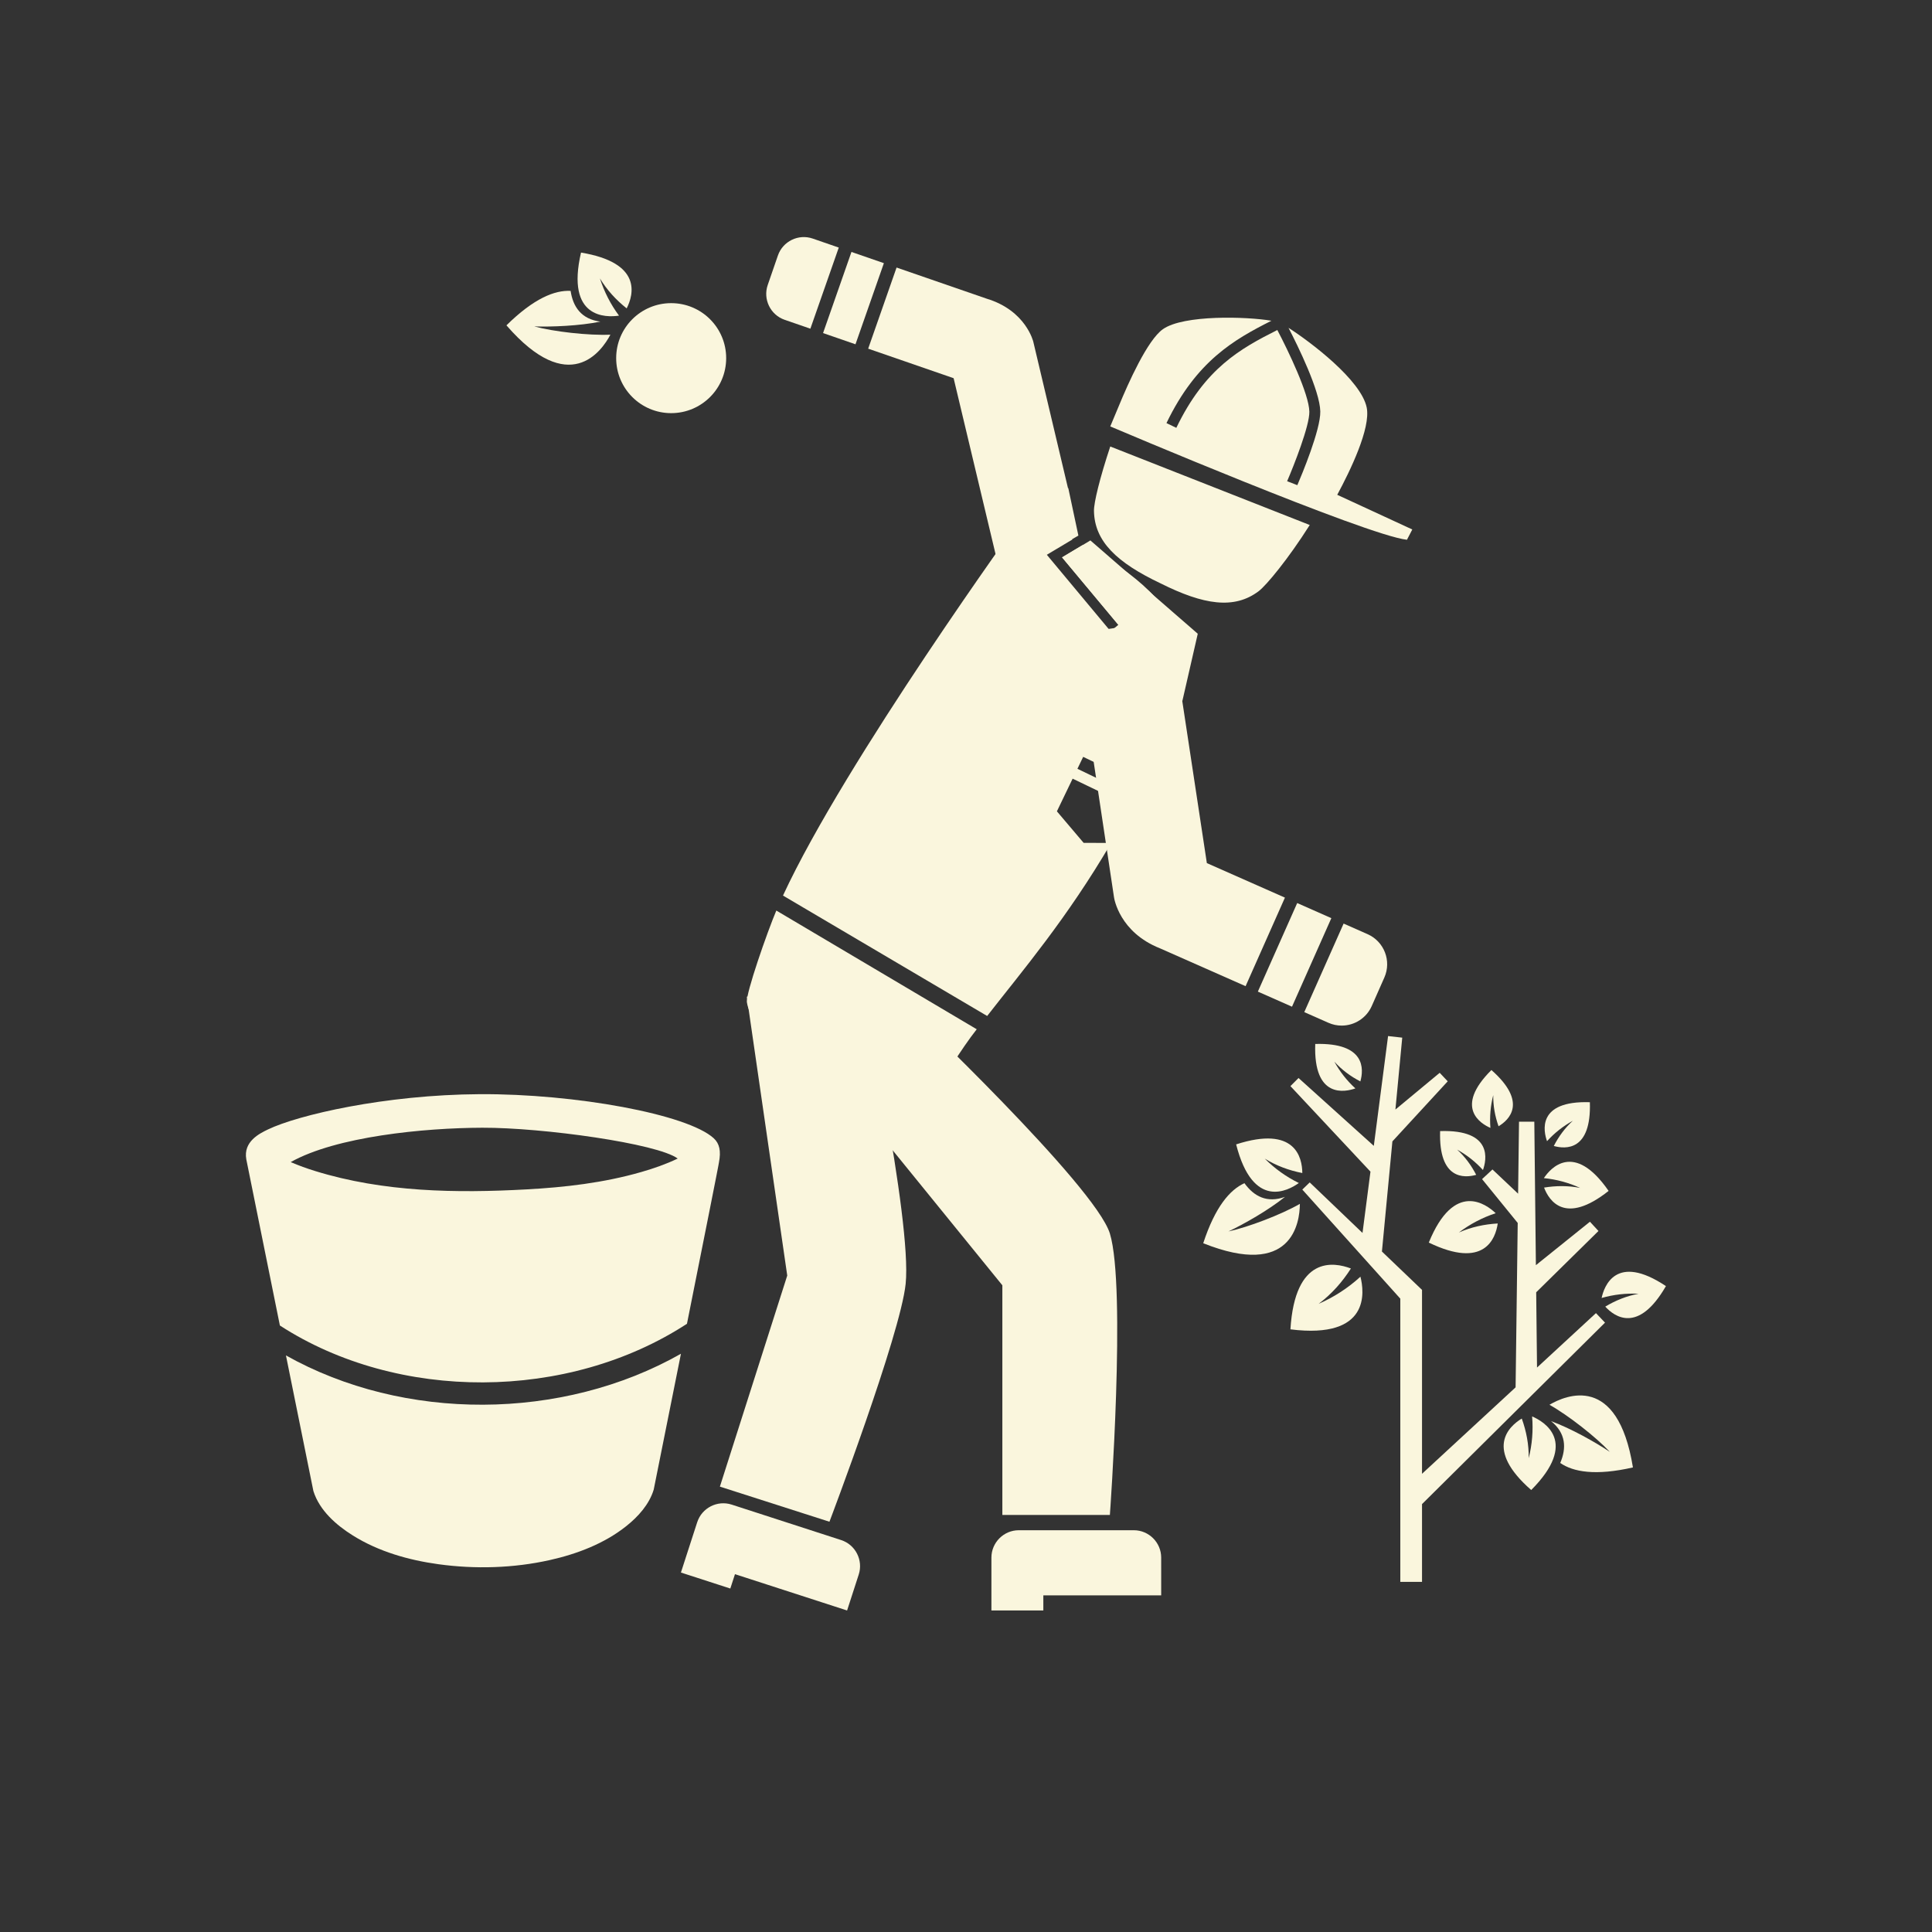 <?xml version="1.0" encoding="utf-8"?>
<!-- Generator: Adobe Illustrator 15.0.0, SVG Export Plug-In . SVG Version: 6.00 Build 0)  -->
<!DOCTYPE svg PUBLIC "-//W3C//DTD SVG 1.1//EN" "http://www.w3.org/Graphics/SVG/1.1/DTD/svg11.dtd">
<svg version="1.1" id="Layer_1" xmlns:x="http://ns.adobe.com/Extensibility/1.0/" xmlns:i="http://ns.adobe.com/AdobeIllustrator/10.0/" xmlns:graph="http://ns.adobe.com/Graphs/1.0/"
	 xmlns="http://www.w3.org/2000/svg" xmlns:xlink="http://www.w3.org/1999/xlink" x="0px" y="0px" width="576px" height="576px"
	 viewBox="0 0 576 576" enable-background="new 0 0 576 576" xml:space="preserve">
<rect x="0" y="0" width="576" height="576" fill="#333333" stroke="none"/>
<path fill="#FAF6DD" d="M270.183,300.133l-23.764,18.535l52.419,64.525v68.461h32.058c0,0,4.929-67.785,0-83.893
	C326.539,353.535,270.183,300.133,270.183,300.133z"/>
<path fill="#FAF6DD" d="M256.625,292.401l-33.973,4.756l12.054,83.134l-20.081,62.926l32.663,10.467c0,0,21.156-55.729,22.721-70.92
	C271.968,363.717,256.625,292.401,256.625,292.401z"/>
<path fill="#FAF6DD" d="M326.152,152.304c0.145,9.134,6.865,15.46,19.858,21.62c12.856,6.435,21.982,7.829,29.266,2.311
	c2.266-1.714,8.82-9.616,15.207-19.714l-59.473-23.405C327.863,142.595,326.113,149.866,326.152,152.304z"/>
<path fill="#FAF6DD" d="M421.057,157.855L398.68,147.52c3.866-7.163,10.018-19.853,8.789-25.997
	c-1.646-8.193-16.839-19.641-23.315-23.784c2.785,5.38,9.357,18.724,9.474,24.938c0.103,5.453-5.57,19.001-6.845,21.971
	l-3.041-1.182c1.99-4.633,6.703-16.518,6.623-20.728c-0.097-5.301-6.353-18.27-9.546-24.35
	c-11.101,5.595-21.556,11.394-30.115,29.167l-2.936-1.414c8.939-18.567,20.224-24.927,31.289-30.515
	c-7.392-1.264-26.166-1.823-32.344,2.508c-4.611,3.228-10.355,16.104-13.174,22.956l-2.528,6.041c0,0,76.47,32.526,88.456,33.794"/>
<path fill="#FAF6DD" d="M346.19,467.492v-2.924v-0.197c0-4.484-3.668-8.152-8.151-8.152h-34.312c-4.482,0-8.15,3.668-8.15,8.152
	v0.197v2.924v8.148l0,0v4.504h15.479v-4.504h26.984h8.151V467.492z"/>
<path fill="#FAF6DD" d="M255.059,472.391l0.901-2.783l0.061-0.188c1.382-4.266-0.975-8.885-5.242-10.268l-32.644-10.576
	c-4.267-1.381-8.884,0.979-10.267,5.246l-0.063,0.184l-0.901,2.783l-2.512,7.754h0.003l-1.388,4.287l14.727,4.77l1.389-4.283
	l25.67,8.314l7.754,2.514L255.059,472.391z"/>
<circle fill="#FAF6DD" cx="200.102" cy="106.776" r="16.397"/>
<polygon fill="#FAF6DD" points="352.49,209.065 316.647,166.174 325.084,161.12 357.098,188.944 "/>
<path fill="#FAF6DD" d="M204.809,394.666c4.837-24.203,9.617-48.182,9.527-48.062c0.669-3.438,0.185-5.656-1.544-7.246
	c-7.805-7.158-41.273-13.299-69.739-13.146c-28.349,0.162-54.225,6.223-63.15,10.512c-2.5,1.205-7.429,3.588-6.471,8.92
	c0.045,0.267,5.034,24.918,10.012,49.537C118.635,417.99,169.367,417.771,204.809,394.666z M93.93,349.119
	c-2.433-0.754-4.866-1.619-7.261-2.656c13.579-7.621,39.668-10.191,57.123-10.246c18.068-0.055,52.268,4.709,58.258,9.189
	c-3.533,1.697-7.184,2.955-10.836,4.008c-11.244,3.24-22.781,4.559-34.248,5.188C136.108,355.746,114.406,355.455,93.93,349.119z"/>
<path fill="#FAF6DD" d="M144.062,418.795c-20.641,0.09-41.241-4.824-58.812-14.695c4.327,21.381,8.183,40.432,8.183,40.432
	c1.809,5.781,6.822,10.174,11.799,13.273c7.646,4.777,16.588,7.324,25.463,8.545c10.971,1.51,22.393,1.186,33.216-1.234
	c8.104-1.812,16.241-4.9,22.798-10.117c3.551-2.824,6.85-6.473,8.19-10.896c0,0,3.85-19.164,8.117-40.5
	C185.351,413.625,164.697,418.709,144.062,418.795z"/>
<path fill="#FAF6DD" d="M461.951,418.814c5.664,3.172,13.953,9.703,17.994,14.037c-4.267-2.844-11.525-6.961-17.508-9.156
	c4.443,3.607,4.624,8.045,2.723,12.467c3.884,2.689,10.511,3.879,21.676,1.332C482.276,409.291,466.769,415.975,461.951,418.814z"/>
<path fill="#FAF6DD" d="M456.779,422.287c0.356,4.188,0.011,8.352-1.01,12.439c0.048-4.062-0.703-8.01-2.073-11.805
	c-3.951,2.404-11.139,9.117,2.815,21.309C470.797,429.861,460.323,423.803,456.779,422.287z"/>
<path fill="#FAF6DD" d="M366.249,367.133c4.637-2.201,11.898-6.309,16.857-10.309c-5.38,1.955-9.275-0.168-12.093-4.074
	c-4.306,1.943-8.729,7.02-12.285,17.904c26.529,10.592,28.771-6.146,28.815-11.736C381.913,362.146,372.048,365.895,366.249,367.133
	z"/>
<path fill="#FAF6DD" d="M387.228,352.698c-3.775-1.851-7.174-4.289-10.154-7.265c3.461,2.129,7.231,3.513,11.192,4.289
	c-0.03-4.625-2.092-14.242-19.728-8.543C373.522,360.826,384.104,354.953,387.228,352.698z"/>
<polygon fill="#FAF6DD" points="478.514,394.326 475.812,391.49 458.243,407.717 457.995,385.279 476.562,367.004 474.017,364.242 
	457.906,377.195 457.436,334.42 452.875,334.42 452.601,355.881 444.956,348.657 441.859,351.541 452.486,364.604 451.855,413.617 
	423.956,439.387 423.956,384.561 412.003,373.125 415.124,340.289 415.124,340.289 431.619,322.379 429.224,319.844 
	416.024,330.797 418.06,309.36 413.834,308.889 409.583,341.623 387.14,321.393 384.725,323.814 408.586,349.312 406.213,367.586 
	390.474,352.523 388.266,354.655 417.483,387.176 417.483,471.609 423.956,471.609 423.956,448.428 "/>
<path fill="#FAF6DD" d="M468.925,334.137c-2.363,2.148-4.229,4.699-5.683,7.521c3.507,0.982,11.223,1.521,10.755-13.047
	c-15.93-0.51-13.8,8.762-12.772,11.615C463.444,337.776,466.026,335.741,468.925,334.137z"/>
<path fill="#FAF6DD" d="M444.348,336.271c-0.262-3.297,0.024-6.571,0.844-9.782c-0.054,3.196,0.522,6.303,1.582,9.295
	c3.118-1.881,8.799-7.129-2.13-16.771C433.354,330.258,441.567,335.064,444.348,336.271z"/>
<path fill="#FAF6DD" d="M404.086,324.496c-2.524-2.305-4.623-4.982-6.271-7.988c2.216,2.453,4.844,4.396,7.757,5.906
	c1.032-3.619,1.618-11.602-13.45-11.172C391.533,327.715,401.132,325.545,404.086,324.496z"/>
<path fill="#FAF6DD" d="M393.142,388.717c3.862-2.906,7.031-6.484,9.613-10.533c-5.141-1.975-16.688-3.869-18.03,18.141
	c23.926,3.01,22.015-11.26,20.871-15.699C401.908,384.002,397.733,386.707,393.142,388.717z"/>
<path fill="#FAF6DD" d="M442.124,348.83c1.024-2.854,3.154-12.125-12.772-11.613c-0.468,14.566,7.248,14.029,10.754,13.047
	c-1.452-2.824-3.317-5.375-5.681-7.524C437.322,344.346,439.904,346.381,442.124,348.83z"/>
<path fill="#FAF6DD" d="M425.977,370.457c16.549,8.02,19.893-1.148,20.555-5.693c-3.996,0.223-7.895,1.066-11.587,2.686
	c3.34-2.518,7.012-4.447,10.975-5.746C443.159,359.055,433.565,351.838,425.977,370.457z"/>
<path fill="#FAF6DD" d="M477.5,386.975c3.589-1.029,7.277-1.447,11.018-1.26c-3.55,0.656-6.858,1.99-9.932,3.838
	c2.775,3.029,9.86,8.143,18.091-6.121C481.688,373.453,478.21,383.627,477.5,386.975z"/>
<path fill="#FAF6DD" d="M460.343,354.064c1.479,3.878,6.225,11.307,19.243,0.986c-10.348-14.93-17.393-6.684-19.302-3.809
	c3.748,0.369,7.365,1.35,10.803,2.916C467.514,353.455,463.913,353.477,460.343,354.064z"/>
<path fill="#FAF6DD" d="M159.287,97.316c5.127,0.169,13.468-0.149,19.706-1.43c-5.675-0.729-8.165-4.404-8.874-9.165
	c-4.721-0.248-10.979,2.232-19.131,10.276c18.723,21.578,28.391,7.732,30.992,2.783C175.493,100.068,165.005,98.875,159.287,97.316z
	"/>
<path fill="#FAF6DD" d="M184.55,94.106c-2.51-3.375-4.41-7.1-5.694-11.11c2.098,3.479,4.817,6.436,7.98,8.945
	c2.091-4.127,4.671-13.616-13.614-16.639C168.64,95.046,180.738,94.679,184.55,94.106z"/>
<g>
	<polygon fill="#FAF6DD" points="386.743,269.233 375.015,295.633 385.194,300.133 396.923,273.734 	"/>
	<path fill="#FAF6DD" d="M407.736,278.515l-7.154-3.164l-11.729,26.398l7.205,3.185c1.25,0.554,2.57,0.834,3.934,0.834
		c3.886,0,7.404-2.285,8.972-5.824l3.768-8.526C414.913,286.483,412.67,280.695,407.736,278.515z"/>
	<path fill="#FAF6DD" d="M359.807,257.323l-9.02-59.488l-0.334-1.568l-0.271-1.817c-0.709-4.749-4.871-8.33-9.676-8.33
		c-0.479,0-0.967,0.035-1.453,0.108l-9.215,1.382c-5.332,0.8-9.021,5.789-8.221,11.133l3.76,24.466l0.332,1.58l6.414,42.714
		c0.06,0.425,1.646,10.456,13.736,15.24l25.496,11.271l11.729-26.398L359.807,257.323z"/>
</g>
<g>
	<path fill="#FAF6DD" d="M222.679,298.834c2.963,18.918,57.891,23.842,57.891,23.842s6.024-9.996,10.631-15.816l-59.75-35.392
		C228.795,277.739,222.284,296.309,222.679,298.834z"/>
	<path fill="#FAF6DD" d="M340.556,234.121c8.224-16.77,13.187-32.494,10.839-43.524c-2.561-12.027-16.486-21.802-28.5-28.164
		l-6.246,3.741l16.762,20.113l-2.306,1.921L312.1,165.402l7.65-4.582c-8.433-4.188-15.222-6.509-15.222-6.509
		s-52.518,72.553-71.09,112.687L294.31,302.9c10.535-13.521,23.83-29.111,36.962-51.584l-8.204-0.034l-7.966-9.393l4.688-9.742
		l17.484,8.411c0.514-0.97,1.018-1.937,1.512-2.902l-17.566-8.449l1.713-3.562L340.556,234.121z"/>
</g>
<g>
	<polygon fill="#FAF6DD" points="253.849,75.116 245.384,99.302 255.053,102.644 263.518,78.457 	"/>
	<path fill="#FAF6DD" d="M242.295,71.124c-4.238-1.467-8.903,0.806-10.368,5.041l-3.044,8.812
		c-1.462,4.238,0.806,8.903,5.044,10.366l7.675,2.652l8.465-24.186L242.295,71.124z"/>
	<path fill="#FAF6DD" d="M318.496,145.508l-0.09,0.025l-10.334-43.615c0,0-2.156-9.318-13.898-12.869l-26.875-9.286l-8.465,24.187
		l25.475,8.804l14.16,59.397l0.093-0.022l0.794,3.351c1.031,4.361,5.448,7.087,9.812,6.052l-0.176-14.663l12.517-7.19
		L318.496,145.508z"/>
</g>
</svg>
